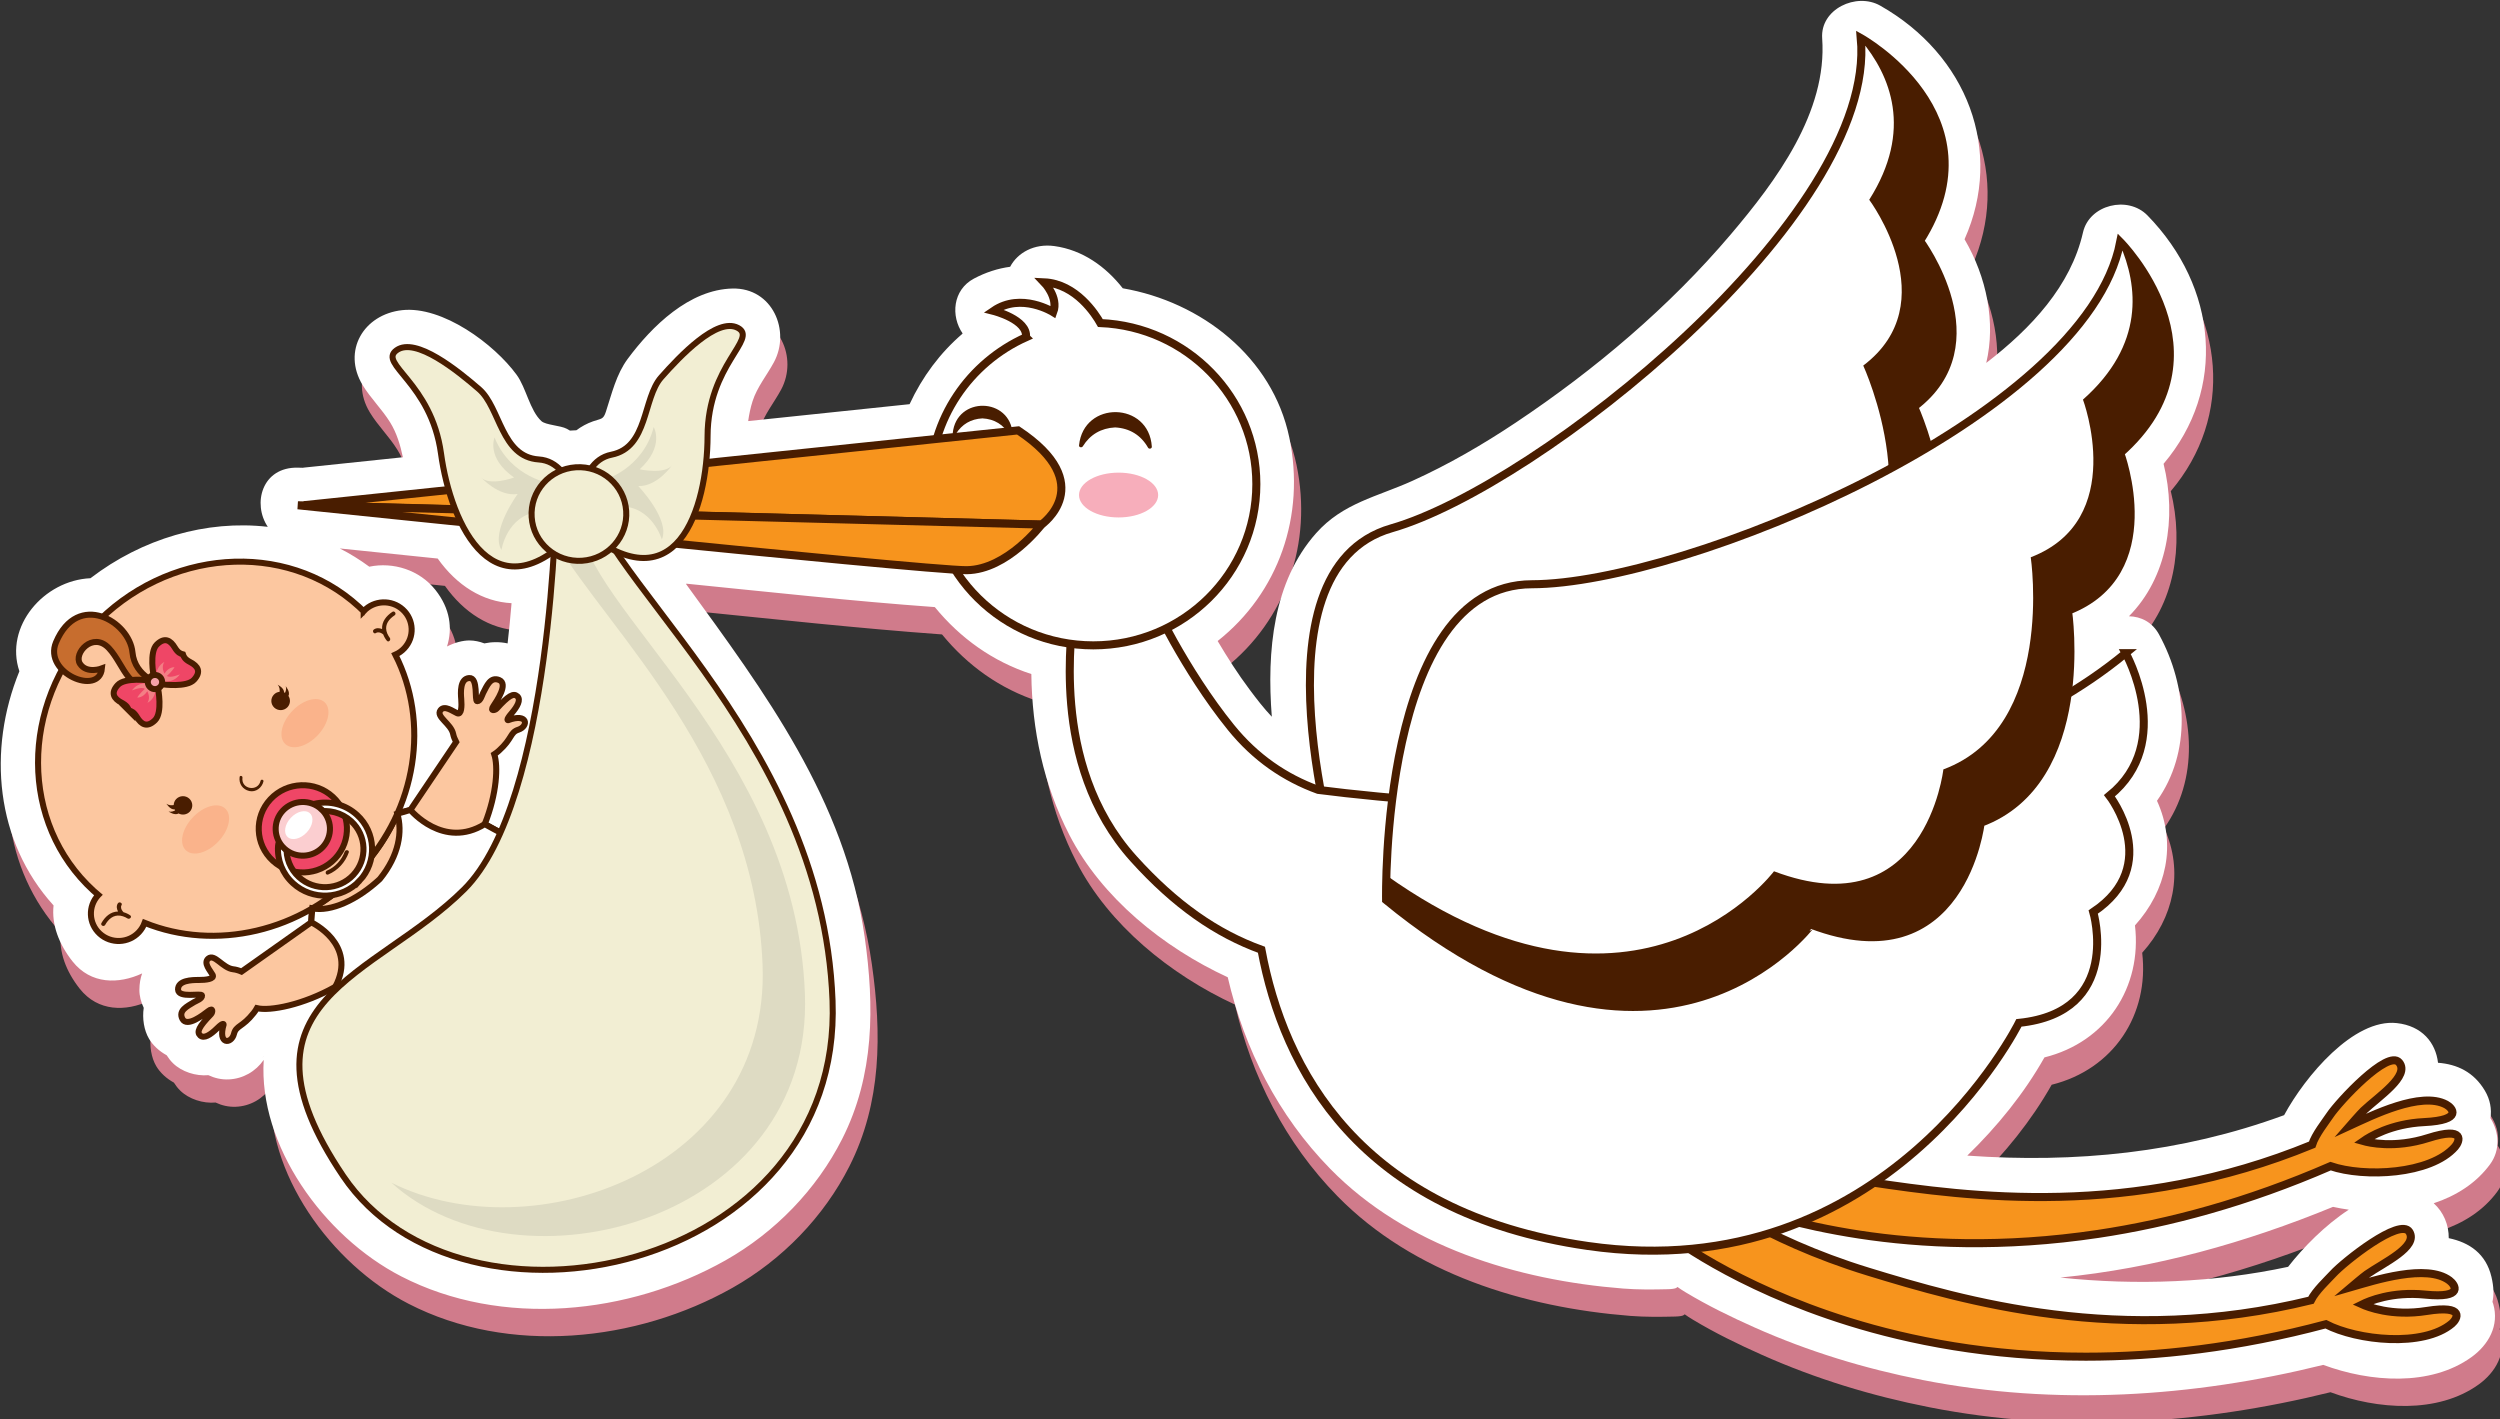 <?xml version="1.0" encoding="UTF-8" standalone="no"?>
<!-- Created with Inkscape (http://www.inkscape.org/) -->

<svg
   width="82.288mm"
   height="46.722mm"
   viewBox="0 0 82.288 46.722"
   version="1.1"
   id="svg1"
   inkscape:version="1.4 (86a8ad7, 2024-10-11)"
   sodipodi:docname="stork.svg"
   xmlns:inkscape="http://www.inkscape.org/namespaces/inkscape"
   xmlns:sodipodi="http://sodipodi.sourceforge.net/DTD/sodipodi-0.dtd"
   xmlns="http://www.w3.org/2000/svg"
   xmlns:svg="http://www.w3.org/2000/svg">
  <rect x="0" y="0" width="82.288" height="46.722" fill="#333333" stroke="none"/>
  <sodipodi:namedview
     id="namedview1"
     pagecolor="#ffffff"
     bordercolor="#000000"
     borderopacity="0.25"
     inkscape:showpageshadow="2"
     inkscape:pageopacity="0.0"
     inkscape:pagecheckerboard="0"
     inkscape:deskcolor="#d1d1d1"
     inkscape:document-units="mm"
     inkscape:zoom="0.72604517"
     inkscape:cx="-109.49732"
     inkscape:cy="76.441525"
     inkscape:window-width="1920"
     inkscape:window-height="1017"
     inkscape:window-x="-8"
     inkscape:window-y="-8"
     inkscape:window-maximized="1"
     inkscape:current-layer="layer1" />
  <defs
     id="defs1" />
  <g
     inkscape:label="Capa 1"
     inkscape:groupmode="layer"
     id="layer1"
     transform="translate(-134.144,-128.323)">
    <g
       id="g109"
       transform="matrix(0.265,0,0,0.265,117.815,109.138)">
	<path
   style="fill:#d07b8b"
   d="m 372.103,237.49 c 0.189,-0.831 0.172,-1.844 -0.125,-3.099 -0.681,-2.882 -2.735,-4.273 -5.304,-4.809 0.014,-1.641 -0.635,-3.225 -1.867,-4.335 2.783,-0.922 5.259,-2.479 6.985,-4.821 1.328,-1.804 1.137,-4.031 0.061,-5.748 0.164,-1.11 -0.025,-2.291 -0.691,-3.413 -1.376,-2.321 -3.465,-3.291 -5.823,-3.467 -0.29,-2.494 -1.973,-4.58 -5.116,-4.928 -5.364,-0.594 -11.395,6.618 -14,11.434 -12.842,4.716 -25.97,5.973 -39.352,5.025 3.743,-3.64 7.063,-7.728 9.583,-12.197 7.719,-1.923 12.142,-8.737 11.244,-16.395 3.918,-4.337 5.196,-10.106 2.734,-15.481 4.27,-6.007 3.836,-14.103 0.255,-20.66 -0.842,-1.54 -2.253,-2.222 -3.736,-2.26 4.753,-4.791 5.968,-12.201 4.298,-18.934 7.862,-9.281 6.704,-21.944 -2.003,-30.857 -2.435,-2.491 -7.219,-1.344 -8.006,2.122 -1.508,6.631 -6.426,11.901 -12.013,16.2 1.191,-5.042 0.066,-10.623 -2.696,-15.355 4.902,-10.989 0.347,-22.892 -10.485,-29.024 -2.944,-1.667 -7.46,0.422 -7.199,4.076 0.655,9.154 -5.718,17.7 -11.359,24.348 -7.634,8.999 -16.852,16.794 -26.679,23.356 -4.093,2.734 -8.375,5.219 -12.868,7.254 -4.356,1.973 -8.612,2.738 -11.952,6.498 -5.341,6.016 -6.137,14.615 -5.502,22.799 -1.01,-1.064 -1.915,-2.247 -2.755,-3.369 -1.443,-1.929 -2.743,-3.962 -3.973,-6.037 7.574,-5.987 10.925,-15.583 8.9,-25.275 -2.09,-10 -10.936,-16.851 -20.685,-18.537 -2.113,-2.695 -4.997,-4.763 -8.498,-5.244 -2.504,-0.343 -4.574,0.831 -5.492,2.574 -1.526,0.203 -3.038,0.693 -4.486,1.46 -2.664,1.411 -2.902,4.685 -1.408,6.83 -2.812,2.403 -5.018,5.38 -6.596,8.775 -6.682,0.7 -13.365,1.4 -20.047,2.1 0.117,-0.823 0.282,-1.646 0.545,-2.472 0.555,-1.741 1.791,-3.237 2.651,-4.834 2.108,-3.913 -0.18,-9.263 -5.134,-9.158 -5.375,0.113 -10.019,4.683 -13.023,8.734 -1.427,1.924 -1.977,4.321 -2.708,6.559 -0.328,1.002 -0.563,0.839 -1.595,1.2 -0.77,0.27 -1.453,0.649 -2.078,1.112 -0.265,0.005 -0.53,0.018 -0.795,0.042 -0.132,-0.076 -0.257,-0.155 -0.395,-0.228 -0.792,-0.417 -2.616,-0.46 -3.151,-0.952 -1.435,-1.321 -1.89,-4.124 -3.066,-5.739 -2.79,-3.834 -9.226,-8.594 -14.233,-8.042 -4.801,0.529 -7.465,5.078 -4.907,9.303 0.988,1.634 2.41,3.002 3.423,4.64 0.815,1.318 1.255,2.801 1.58,4.326 -4.086,0.428 -8.174,0.856 -12.262,1.284 -0.058,0.006 -0.112,0.018 -0.167,0.024 -0.194,-0.004 -0.39,-0.01 -0.585,-0.014 -4.524,-0.118 -5.694,4.5 -3.766,7.349 -7.632,-0.88 -15.606,1.462 -22.027,6.383 -5.806,0.262 -10.704,6.003 -8.829,11.554 -3.988,9.786 -2.973,21.132 4.246,29.088 -0.258,2.382 0.654,4.806 2.365,6.963 2.267,2.854 5.725,2.836 8.639,1.482 -0.209,0.571 -0.336,1.235 -0.343,2.037 -0.005,0.751 0.197,1.525 0.539,2.239 -0.195,1.328 0.03,2.782 0.66,3.848 0.493,0.83 1.286,1.55 2.191,2.042 0.223,0.359 0.483,0.695 0.788,0.993 1.086,1.06 2.831,1.621 4.393,1.481 0.768,0.367 1.62,0.562 2.501,0.527 1.804,-0.072 3.387,-0.999 4.371,-2.427 -0.665,10.582 7.388,21.898 17.081,26.89 12.478,6.426 28.317,4.76 40.269,-1.989 6.156,-3.477 11.317,-8.8 14.49,-15.064 4.018,-7.933 4.025,-16.503 2.801,-25.103 -2.42,-16.985 -12.405,-30.394 -22.194,-43.847 0.022,-0.012 0.043,-0.022 0.064,-0.035 10.268,1.03 20.547,2.161 30.842,2.906 3.178,3.881 7.224,6.769 11.99,8.316 0.085,6.939 1.491,13.703 4.723,19.979 4.008,7.786 11.642,13.974 19.674,17.684 2.069,8.918 6.243,17.17 12.732,23.796 9.429,9.625 23.189,13.826 36.369,14.868 1.85,0.146 3.707,0.127 5.561,0.081 2.138,-0.053 0.267,-0.786 2.215,0.387 2.743,1.65 5.627,3.056 8.552,4.36 6.681,2.982 13.678,5.116 20.858,6.526 16.506,3.245 33.533,2.152 49.785,-1.874 5.822,2.156 13.297,2.712 18.399,-0.955 2.138,-1.538 3.491,-3.943 2.713,-6.611 -0.027,-0.092 -0.064,-0.175 -0.096,-0.265 z m -25.382,-4.348 c -9.175,1.96 -18.786,2.335 -28.29,1.335 11.725,-1.152 23.012,-4.328 33.868,-8.782 0.639,0.142 1.294,0.257 1.959,0.35 -2.948,1.92 -5.681,4.71 -7.537,7.097 z M 116.884,145.167 c 2.373,3.351 5.587,5.358 9.174,5.545 -0.138,1.66 -0.302,3.329 -0.491,4.996 -0.96,-0.212 -1.986,-0.195 -2.888,-0.002 -0.586,-0.225 -1.21,-0.361 -1.843,-0.365 -0.829,-0.005 -1.871,0.27 -2.793,0.749 0.709,-2.25 0.385,-4.718 -1.439,-7.021 -1.97,-2.488 -5.243,-3.507 -8.214,-2.889 -1.178,-0.87 -2.403,-1.625 -3.664,-2.267 4.051,0.42 8.105,0.838 12.158,1.254 z m -21.823,62.005 c 0.083,-0.061 0.16,-0.132 0.243,-0.195 0,0.004 0,0.007 -0.002,0.012 -0.079,0.061 -0.161,0.122 -0.241,0.183 z"
   id="path61" />

	<path
   style="fill:#ffffff"
   d="m 371.204,234.096 c 0.188,-0.831 0.172,-1.844 -0.125,-3.1 -0.682,-2.882 -2.734,-4.273 -5.305,-4.81 0.016,-1.641 -0.635,-3.225 -1.866,-4.335 2.783,-0.922 5.26,-2.479 6.986,-4.821 1.328,-1.804 1.136,-4.031 0.06,-5.748 0.165,-1.111 -0.024,-2.291 -0.691,-3.413 -1.375,-2.321 -3.465,-3.29 -5.822,-3.467 -0.29,-2.494 -1.973,-4.58 -5.116,-4.928 -5.364,-0.594 -11.395,6.618 -13.999,11.434 -12.842,4.716 -25.97,5.974 -39.353,5.025 3.742,-3.64 7.064,-7.728 9.583,-12.197 7.719,-1.923 12.142,-8.737 11.244,-16.394 3.918,-4.337 5.196,-10.107 2.734,-15.482 4.269,-6.007 3.836,-14.102 0.255,-20.66 -0.841,-1.541 -2.253,-2.222 -3.736,-2.26 4.753,-4.791 5.967,-12.201 4.298,-18.934 7.862,-9.28 6.704,-21.943 -2.003,-30.856 -2.435,-2.492 -7.219,-1.345 -8.006,2.122 -1.508,6.631 -6.426,11.901 -12.013,16.2 1.191,-5.043 0.067,-10.624 -2.697,-15.356 4.903,-10.989 0.347,-22.892 -10.484,-29.024 -2.945,-1.667 -7.461,0.423 -7.199,4.076 0.655,9.154 -5.718,17.7 -11.358,24.348 -7.634,8.999 -16.853,16.794 -26.68,23.356 -4.092,2.733 -8.375,5.219 -12.868,7.253 -4.357,1.974 -8.613,2.739 -11.952,6.498 -5.341,6.015 -6.138,14.614 -5.502,22.799 -1.011,-1.064 -1.915,-2.247 -2.754,-3.369 -1.444,-1.929 -2.744,-3.962 -3.973,-6.037 7.573,-5.987 10.925,-15.583 8.9,-25.275 -2.09,-9.999 -10.937,-16.851 -20.686,-18.537 -2.113,-2.696 -4.996,-4.763 -8.497,-5.244 -2.505,-0.344 -4.575,0.832 -5.493,2.574 -1.526,0.203 -3.037,0.693 -4.485,1.46 -2.665,1.411 -2.903,4.685 -1.408,6.83 -2.812,2.404 -5.018,5.38 -6.596,8.775 -6.683,0.7 -13.365,1.4 -20.047,2.1 0.116,-0.823 0.281,-1.646 0.545,-2.472 0.555,-1.741 1.791,-3.237 2.65,-4.834 2.108,-3.913 -0.179,-9.263 -5.134,-9.159 -5.374,0.113 -10.018,4.684 -13.023,8.734 -1.426,1.924 -1.976,4.321 -2.709,6.559 -0.328,1.002 -0.563,0.84 -1.595,1.201 -0.769,0.269 -1.453,0.649 -2.078,1.112 -0.265,0.005 -0.53,0.017 -0.795,0.041 -0.131,-0.076 -0.256,-0.155 -0.395,-0.227 -0.791,-0.418 -2.616,-0.46 -3.151,-0.952 -1.435,-1.321 -1.89,-4.124 -3.066,-5.739 -2.79,-3.834 -9.226,-8.594 -14.233,-8.042 -4.801,0.529 -7.465,5.078 -4.908,9.303 0.989,1.634 2.41,3.002 3.423,4.64 0.815,1.318 1.255,2.801 1.58,4.327 -4.086,0.427 -8.174,0.855 -12.261,1.283 -0.058,0.006 -0.112,0.018 -0.166,0.025 -0.195,-0.005 -0.39,-0.01 -0.585,-0.015 -4.524,-0.117 -5.694,4.502 -3.767,7.349 -7.631,-0.881 -15.605,1.462 -22.026,6.383 -5.806,0.262 -10.703,6.003 -8.829,11.555 -3.988,9.786 -2.973,21.132 4.246,29.088 -0.258,2.381 0.653,4.805 2.365,6.962 2.266,2.854 5.724,2.836 8.639,1.482 -0.21,0.571 -0.336,1.235 -0.343,2.038 -0.005,0.751 0.197,1.525 0.538,2.238 -0.194,1.328 0.03,2.782 0.661,3.848 0.493,0.83 1.286,1.55 2.191,2.042 0.224,0.359 0.483,0.695 0.789,0.993 1.086,1.06 2.831,1.621 4.392,1.481 0.768,0.366 1.62,0.562 2.501,0.527 1.805,-0.072 3.386,-0.999 4.371,-2.427 -0.664,10.582 7.387,21.898 17.082,26.89 12.478,6.426 28.316,4.76 40.269,-1.989 6.156,-3.477 11.316,-8.799 14.489,-15.064 4.018,-7.933 4.026,-16.504 2.802,-25.102 -2.42,-16.986 -12.405,-30.395 -22.193,-43.847 0.021,-0.012 0.043,-0.023 0.063,-0.035 10.268,1.03 20.547,2.161 30.842,2.906 3.178,3.881 7.224,6.769 11.99,8.316 0.085,6.939 1.492,13.703 4.722,19.98 4.008,7.786 11.642,13.973 19.674,17.683 2.068,8.919 6.243,17.17 12.733,23.796 9.429,9.625 23.189,13.826 36.368,14.868 1.85,0.147 3.708,0.128 5.56,0.082 2.139,-0.054 0.267,-0.786 2.215,0.386 2.743,1.65 5.628,3.056 8.552,4.36 6.681,2.981 13.678,5.115 20.859,6.527 16.506,3.245 33.533,2.152 49.784,-1.874 5.822,2.156 13.298,2.712 18.398,-0.956 2.139,-1.537 3.492,-3.943 2.713,-6.611 -0.027,-0.091 -0.064,-0.174 -0.095,-0.263 z m -25.383,-4.349 c -9.175,1.961 -18.785,2.336 -28.289,1.334 11.725,-1.152 23.012,-4.328 33.868,-8.782 0.639,0.142 1.293,0.257 1.958,0.351 -2.947,1.92 -5.681,4.711 -7.537,7.097 z M 115.985,141.771 c 2.373,3.351 5.585,5.359 9.173,5.546 -0.138,1.66 -0.302,3.329 -0.491,4.996 -0.961,-0.212 -1.987,-0.195 -2.888,-0.002 -0.586,-0.225 -1.21,-0.362 -1.843,-0.366 -0.83,-0.005 -1.872,0.27 -2.793,0.749 0.708,-2.25 0.385,-4.717 -1.44,-7.021 -1.97,-2.488 -5.243,-3.507 -8.214,-2.889 -1.178,-0.869 -2.403,-1.624 -3.664,-2.267 4.052,0.422 8.107,0.84 12.16,1.254 z m -21.823,62.007 c 0.083,-0.062 0.16,-0.132 0.243,-0.194 0,0.003 0,0.007 -0.002,0.011 -0.08,0.061 -0.161,0.121 -0.241,0.183 z"
   id="path62" />

	<g
   id="g108">
		<g
   id="g89">
			<path
   style="fill:#fcc7a0;stroke:#491d00;stroke-width:0.75;stroke-miterlimit:10"
   d="m 145.072,185.564 c -3.901,-1.525 -7.74,-2.066 -12.751,0.545 -7.063,3.68 -5.213,14.976 10.412,10.97 2.673,-0.685 9.843,-2.857 9.12,-6.172 -0.702,-3.181 -4.836,-4.582 -6.781,-5.343 z"
   id="path63" />

			<path
   style="fill:#fcc7a0;stroke:#491d00;stroke-width:0.75;stroke-miterlimit:10"
   d="m 117.429,215.134 c -1.846,-3.728 -2.691,-7.467 -0.453,-12.61 3.158,-7.255 14.691,-6.313 11.878,9.398 -0.482,2.691 -2.106,9.931 -5.507,9.476 -3.263,-0.442 -4.998,-4.404 -5.918,-6.264 z"
   id="path64" />

			<path
   style="fill:#fcc7a0;stroke:#491d00;stroke-width:0.75;stroke-miterlimit:10"
   d="m 123.31,160.415 c -0.182,0.204 -0.873,0.385 -0.425,-0.292 0.449,-0.675 1.898,-2.79 0.735,-3.264 -1.083,-0.438 -1.517,0.699 -1.99,1.602 -0.129,0.252 -0.328,1.041 -0.745,1.034 -0.359,-0.008 0.172,-2.96 -0.985,-2.88 -1.155,0.076 -1.066,1.786 -0.992,2.627 0.073,0.856 0.04,1.979 -0.499,1.748 -0.542,-0.231 -1.57,-1.058 -2.08,-0.379 -0.611,0.816 1.328,1.673 1.578,2.964 0.057,0.284 0.184,0.632 0.368,0.986 l -5.681,8.434 c -0.547,0.116 -1.085,0.27 -1.621,0.475 -1.117,2.515 -2.684,4.913 -4.696,7.067 -1.768,1.889 -3.752,3.453 -5.864,4.685 -0.092,0.393 -0.092,1.341 -0.137,1.732 l -8.658,6.124 c -0.372,-0.159 -0.73,-0.257 -1.027,-0.287 -1.317,-0.144 -2.333,-1.989 -3.107,-1.325 -0.642,0.554 0.27,1.505 0.547,2.02 0.273,0.516 -0.857,0.637 -1.727,0.632 -0.852,-0.006 -2.583,0.039 -2.57,1.182 0.014,1.145 2.948,0.39 2.981,0.745 0.042,0.407 -0.738,0.668 -0.982,0.816 -0.875,0.538 -1.985,1.051 -1.46,2.087 0.567,1.109 2.588,-0.485 3.232,-0.981 0.645,-0.497 0.519,0.202 0.33,0.397 -1.52,1.566 -1.813,2.22 -1.348,2.649 0.464,0.428 1.266,-0.071 2.096,-0.892 0.831,-0.82 0.812,-0.468 0.812,-0.468 -0.746,2.524 0.966,2.449 1.284,1.165 0.262,-1.069 1.032,-0.793 2.452,-2.603 0.161,-0.201 0.293,-0.403 0.4,-0.596 1.62,0.387 5.726,-0.391 9.734,-2.652 1.893,2.861 4.366,6.935 6.959,9.32 2.461,2.26 24.476,-20.097 21.563,-22.773 -2.711,-2.497 -6.767,-5.091 -9.957,-6.756 1.515,-3.834 1.665,-7.201 1.18,-8.672 0.184,-0.119 0.375,-0.266 0.566,-0.439 1.714,-1.539 1.375,-2.28 2.433,-2.618 1.267,-0.417 1.212,-2.11 -1.278,-1.178 0,0 -0.351,0.048 0.411,-0.836 0.762,-0.881 1.2,-1.712 0.732,-2.136 -0.469,-0.423 -1.102,-0.085 -2.564,1.536 z"
   id="path65" />

			<path
   style="fill:#fcc7a0;stroke:#491d00;stroke-width:0.75;stroke-miterlimit:10"
   d="m 106.792,148.304 c -0.007,0.006 -0.012,0.013 -0.012,0.013 -0.193,-0.185 -0.38,-0.373 -0.581,-0.556 -9.147,-8.361 -23.942,-7.243 -33.049,2.495 -9.104,9.738 -9.068,24.411 0.078,32.773 0.198,0.181 0.405,0.354 0.608,0.528 -0.005,0.005 -0.009,0.01 -0.014,0.015 -1.288,1.376 -1.203,3.53 0.19,4.8 1.395,1.276 3.571,1.191 4.856,-0.188 0.323,-0.347 0.561,-0.742 0.715,-1.163 8.712,3.524 19.487,1.221 26.693,-6.484 7.206,-7.711 8.68,-18.511 4.446,-26.825 0.409,-0.181 0.793,-0.445 1.115,-0.793 1.29,-1.379 1.205,-3.528 -0.189,-4.804 -1.394,-1.272 -3.568,-1.187 -4.856,0.189 z"
   id="path66" />

			<g
   id="g67">
				<path
   style="fill:#491d00"
   d="m 93.986,169.377 c -0.327,1.418 -2.451,1.057 -2.251,-0.39 0.032,-0.231 -0.327,-0.311 -0.354,-0.079 -0.117,0.83 0.374,1.551 1.206,1.742 0.82,0.185 1.58,-0.425 1.756,-1.191 0.053,-0.231 -0.304,-0.307 -0.357,-0.082 z"
   id="path67" />

			</g>

			<path
   style="fill:#491d00"
   d="m 76.252,184.607 c -0.202,0.32 -0.138,0.687 0.027,1.006 -0.93,0.02 -1.611,0.643 -2.059,1.432 -0.161,0.287 0.297,0.52 0.461,0.234 0.401,-0.711 1.008,-1.267 1.878,-1.148 0.232,0.033 0.448,0.11 0.657,0.209 0.052,0.026 0.328,0.195 0.228,0.124 0.267,0.188 0.622,-0.184 0.35,-0.373 -0.248,-0.175 -0.533,-0.305 -0.83,-0.388 -0.178,-0.183 -0.318,-0.393 -0.313,-0.658 0.002,-0.104 0.022,-0.138 0.061,-0.205 0.175,-0.279 -0.283,-0.511 -0.46,-0.233 z"
   id="path68" />

			<path
   style="fill:#491d00"
   d="m 108.059,150.585 c 0.305,-0.22 0.682,-0.191 1.017,-0.056 -0.053,-0.916 0.52,-1.636 1.28,-2.136 0.28,-0.184 0.548,0.25 0.273,0.433 -0.685,0.454 -1.197,1.094 -1.01,1.943 0.051,0.223 0.146,0.434 0.263,0.628 0.03,0.052 0.222,0.311 0.144,0.214 0.208,0.249 -0.136,0.626 -0.351,0.377 -0.193,-0.229 -0.348,-0.501 -0.455,-0.789 -0.198,-0.161 -0.423,-0.283 -0.688,-0.254 -0.103,0.011 -0.138,0.028 -0.204,0.073 -0.265,0.195 -0.536,-0.238 -0.269,-0.433 z"
   id="path69" />

			<g
   id="g70">
				<path
   style="fill:#fab38b"
   d="m 101.931,159.613 c 0.894,0.817 0.523,2.643 -0.821,4.082 -1.343,1.434 -3.154,1.941 -4.046,1.126 -0.892,-0.814 -0.522,-2.639 0.821,-4.076 1.345,-1.437 3.157,-1.942 4.046,-1.132 z"
   id="path70" />

			</g>

			<g
   id="g71">
				<path
   style="fill:#fab38b"
   d="m 89.588,172.817 c 0.892,0.815 0.525,2.64 -0.823,4.078 -1.345,1.439 -3.154,1.944 -4.046,1.13 -0.889,-0.812 -0.521,-2.639 0.825,-4.075 1.343,-1.441 3.155,-1.946 4.044,-1.133 z"
   id="path71" />

			</g>

			<g
   id="g72">
				<path
   style="fill:#491d00"
   d="m 102.387,181.017 c 1.206,-0.502 2.118,-1.521 2.55,-2.728 0.11,-0.307 -0.392,-0.416 -0.504,-0.11 -0.365,1.018 -1.176,1.928 -2.193,2.348 -0.309,0.129 -0.16,0.616 0.147,0.49 z"
   id="path72" />

			</g>

			<path
   style="fill:#c76d2e;stroke:#491d00;stroke-width:0.75;stroke-miterlimit:10"
   d="m 81.613,157.403 c 0,0 -3.251,-0.872 -3.543,-3.98 -0.354,-3.818 -6.773,-7.661 -9.493,-1.242 -1.609,3.801 5.367,6.733 5.703,3.238 0,0 -1.88,0.722 -2.725,-0.573 -0.843,-1.292 1.597,-4.054 3.581,-1.949 1.985,2.102 2.454,6.048 6.477,4.506 z"
   id="path73" />

			<g
   id="g78">
				<g
   id="g75">
					<path
   style="fill:#ef4666;stroke:#491d00;stroke-width:0.75;stroke-miterlimit:10"
   d="m 77.621,160.636 c -0.092,-0.285 -0.233,-0.611 -0.898,-0.959 -0.956,-0.5 -1.395,-1.196 -0.481,-2.192 0.913,-1.001 3.931,-0.566 3.931,-0.566 l 0.542,0.516 0.544,0.51 c 0,0 0.575,2.963 -0.388,3.912 -0.968,0.949 -1.689,0.545 -2.236,-0.375 -0.387,-0.647 -0.718,-0.769 -1.014,-0.846 z"
   id="path74" />

					<path
   style="fill:#f37f85"
   d="m 80.162,157.298 c 0,0 -1.32,-0.316 -2.155,0.855 0,0 1.202,-0.521 1.603,-0.193 0,0 -0.658,0.577 -0.938,1.078 0,0 0.695,0.077 1.243,-0.79 0,0 0.465,0.809 0.009,1.444 0,0 0.978,-0.411 1.021,-1.734 z"
   id="path75" />

				</g>

				<g
   id="g77">
					<path
   style="fill:#ef4666;stroke:#491d00;stroke-width:0.75;stroke-miterlimit:10"
   d="m 84.341,153.673 c 0.096,0.289 0.231,0.612 0.901,0.96 0.955,0.501 1.395,1.192 0.479,2.195 -0.908,0.995 -3.929,0.563 -3.929,0.563 l -0.546,-0.514 -0.54,-0.513 c 0,0 -0.578,-2.961 0.39,-3.909 0.963,-0.949 1.687,-0.543 2.234,0.376 0.388,0.643 0.716,0.766 1.011,0.842 z"
   id="path76" />

					<path
   style="fill:#f37f85"
   d="m 81.801,157.012 c 0,0 1.318,0.314 2.155,-0.855 0,0 -1.2,0.521 -1.603,0.194 0,0 0.661,-0.577 0.939,-1.079 0,0 -0.695,-0.08 -1.244,0.791 0,0 -0.466,-0.813 -0.006,-1.446 0,0 -0.977,0.413 -1.022,1.734 z"
   id="path77" />

				</g>

				<path
   style="fill:#f6a2a8;stroke:#491d00;stroke-width:0.75;stroke-miterlimit:10"
   d="m 80.253,157.749 c 0.355,0.336 0.918,0.323 1.262,-0.03 0.339,-0.349 0.323,-0.909 -0.03,-1.245 -0.358,-0.334 -0.925,-0.322 -1.26,0.03 -0.344,0.351 -0.329,0.913 0.028,1.245 z"
   id="path78" />

			</g>

			<path
   style="fill:#f6a2a8;stroke:#491d00;stroke-width:0.75;stroke-miterlimit:10"
   d="m 109.361,203.735 c 0,0 14.797,-6.414 21.706,-23.22 0,0 2.19,0.211 6.601,3.672 0,0 -6.474,9.185 -1.172,14.029 0,0 -3.161,6.005 -7.585,8.163 0,0 -7.275,-3.649 -14.526,4.109 0,0 -2.651,-1.846 -5.024,-6.753 z"
   id="path79" />

			<path
   style="fill:#ffffff;stroke:#491d00;stroke-width:0.75;stroke-miterlimit:10"
   d="m 131.915,178.931 c -2.8,-0.012 -10.085,-4.171 -10.085,-4.171 -5.129,3.184 -9.235,-1.765 -9.235,-1.765 l -1.621,0.475 c 0.643,2.215 0.229,5.144 -2.18,8.114 -2.805,2.607 -6.1,4.099 -8.381,3.637 l -0.137,1.732 c 0,0 5.796,2.706 2.988,8.016 0,0 4.616,6.44 4.669,9.615 0.017,1.115 8.844,-4.55 14.426,-10.575 v 0 c 0.004,-0.004 0.01,-0.007 0.017,-0.013 0.003,-0.002 0.005,-0.007 0.007,-0.011 v 0 c 5.637,-5.98 10.661,-15.049 9.532,-15.054 z"
   id="path80" />

			<path
   style="fill:#fcc7a0;stroke:#491d00;stroke-width:0.75;stroke-miterlimit:10"
   d="m 107.709,215.049 c -0.102,-0.744 0.543,-1.442 1.443,-1.564 0.656,-0.089 1.263,0.157 1.583,0.59 -0.091,-0.444 -0.11,-0.918 -0.072,-1.416 -0.445,0.493 -1.238,0.694 -2.023,0.455 -1.018,-0.312 -1.629,-1.245 -1.365,-2.087 0.263,-0.84 1.298,-1.27 2.316,-0.959 0.648,0.199 1.13,0.652 1.328,1.17 0.108,-0.381 0.255,-0.739 0.427,-1.08 -0.59,0.178 -1.321,0.006 -1.881,-0.504 -0.784,-0.713 -0.927,-1.816 -0.324,-2.462 0.602,-0.648 1.729,-0.59 2.508,0.119 0.442,0.403 0.678,0.926 0.695,1.422 0.275,-0.296 0.57,-0.561 0.881,-0.798 -0.572,-0.114 -1.117,-0.546 -1.403,-1.193 -0.424,-0.968 -0.105,-2.034 0.71,-2.383 0.814,-0.353 1.821,0.145 2.246,1.111 0.235,0.536 0.242,1.106 0.062,1.563 0.315,-0.122 0.639,-0.211 0.957,-0.272 -0.521,-0.394 -0.89,-1.059 -0.95,-1.835 -0.102,-1.308 0.713,-2.437 1.819,-2.521 1.11,-0.081 2.087,0.912 2.187,2.22 0.075,0.955 -0.342,1.81 -1.001,2.238 0.931,0.316 1.671,1.046 1.981,2.271 0.369,1.455 -0.004,2.285 2.096,4.124 0,0 4.113,2.148 5.208,3.209 1.376,1.33 -0.642,8.852 -7.653,5.037 -4.912,-2.67 -7.637,-4.426 -8.516,-6.653 -0.052,0.647 -0.648,1.215 -1.447,1.322 -0.9,0.121 -1.709,-0.381 -1.812,-1.124 z"
   id="path81" />

			<path
   style="fill:#fcc7a0;stroke:#491d00;stroke-width:0.75;stroke-miterlimit:10"
   d="m 144.226,175.992 c -0.758,-0.042 -1.413,0.648 -1.465,1.542 -0.036,0.65 0.257,1.234 0.717,1.516 -0.456,-0.053 -0.931,-0.038 -1.43,0.042 0.462,-0.479 0.604,-1.28 0.299,-2.032 -0.394,-0.98 -1.385,-1.51 -2.211,-1.183 -0.826,0.325 -1.179,1.383 -0.785,2.361 0.254,0.621 0.748,1.063 1.285,1.217 -0.377,0.135 -0.73,0.309 -1.057,0.504 0.135,-0.598 -0.098,-1.307 -0.656,-1.814 -0.78,-0.715 -1.905,-0.773 -2.508,-0.128 -0.605,0.646 -0.46,1.751 0.318,2.465 0.438,0.399 0.986,0.592 1.488,0.573 -0.278,0.294 -0.524,0.604 -0.734,0.93 -0.162,-0.554 -0.644,-1.059 -1.317,-1.288 -1.007,-0.341 -2.054,0.056 -2.348,0.886 -0.288,0.834 0.294,1.786 1.3,2.128 0.558,0.191 1.134,0.152 1.581,-0.061 -0.097,0.321 -0.165,0.646 -0.201,0.963 -0.439,-0.481 -1.137,-0.794 -1.923,-0.792 -1.328,0.003 -2.399,0.897 -2.396,1.993 0.003,1.098 1.083,1.984 2.408,1.983 0.968,-0.004 1.798,-0.48 2.18,-1.166 0.39,0.896 1.183,1.565 2.439,1.775 1.5,0.247 2.307,-0.183 4.326,1.744 0,0 2.484,3.885 3.641,4.881 1.452,1.254 8.876,-1.325 4.482,-7.941 -3.079,-4.632 -5.064,-7.178 -7.379,-7.873 0.65,-0.096 1.177,-0.732 1.22,-1.527 0.054,-0.896 -0.52,-1.656 -1.274,-1.698 z"
   id="path82" />

			<g
   id="g84">
				<path
   style="fill:#491d00"
   d="m 97.106,157.631 c 0.11,0.32 0.013,0.622 -0.088,0.82 -0.042,-0.023 -0.083,-0.045 -0.125,-0.06 0.032,-0.545 -0.791,-0.95 -0.791,-0.95 0.266,0.291 0.271,0.668 0.247,0.884 -0.269,0.027 -0.525,0.143 -0.718,0.355 -0.437,0.463 -0.408,1.186 0.06,1.615 0.47,0.43 1.2,0.401 1.639,-0.061 0.365,-0.395 0.398,-0.973 0.113,-1.404 0.271,-0.488 -0.337,-1.199 -0.337,-1.199 z"
   id="path83" />

				<path
   style="fill:#491d00"
   d="m 82.556,173.193 c 0.328,0.086 0.628,-0.036 0.819,-0.146 -0.024,-0.04 -0.051,-0.082 -0.071,-0.122 -0.545,0.072 -1.018,-0.705 -1.018,-0.705 0.314,0.24 0.694,0.212 0.908,0.17 0.008,-0.262 0.105,-0.525 0.3,-0.735 0.438,-0.465 1.168,-0.492 1.635,-0.064 0.471,0.43 0.501,1.152 0.068,1.617 -0.371,0.395 -0.953,0.47 -1.408,0.224 -0.466,0.305 -1.233,-0.239 -1.233,-0.239 z"
   id="path84" />

			</g>

			<g
   id="g88">
				<path
   style="fill:#ef4666;stroke:#491d00;stroke-width:0.75;stroke-miterlimit:10"
   d="m 102.952,171.366 c 2.223,2.031 2.359,5.458 0.305,7.656 -2.056,2.197 -5.522,2.331 -7.743,0.3 -2.221,-2.032 -2.358,-5.46 -0.306,-7.655 2.055,-2.198 5.521,-2.334 7.744,-0.301 z"
   id="path85" />

				<g
   id="g86">
					<path
   style="fill:#ffffff;stroke:#491d00;stroke-width:0.75;stroke-miterlimit:10"
   d="m 106.285,181.79 c -2.188,2.342 -5.896,2.486 -8.263,0.32 -1.316,-1.198 -1.997,-2.903 -1.864,-4.67 0.081,-1.109 1.843,-3.046 2.199,-3.425 0.553,-0.593 1.592,-1.619 2.295,-1.777 1.895,-0.441 3.881,0.075 5.31,1.383 2.367,2.162 2.514,5.828 0.323,8.169 z m -7.145,-7.059 c -1.149,1.229 -1.889,2.403 -1.921,2.783 -0.104,1.445 0.45,2.841 1.523,3.824 1.938,1.769 4.969,1.653 6.757,-0.263 1.79,-1.912 1.671,-4.913 -0.262,-6.681 -1.173,-1.069 -2.793,-1.491 -4.346,-1.133 -0.186,0.045 -0.828,0.483 -1.751,1.47 z"
   id="path86" />

				</g>

				<path
   style="fill:#fbced0;stroke:#491d00;stroke-width:0.75;stroke-miterlimit:10"
   d="m 101.52,172.895 c 1.371,1.251 1.451,3.359 0.189,4.711 -1.265,1.351 -3.4,1.439 -4.768,0.187 -1.368,-1.25 -1.45,-3.361 -0.185,-4.713 1.263,-1.351 3.396,-1.435 4.764,-0.185 z"
   id="path87" />

				<path
   style="fill:#ffffff"
   d="m 100.11,173.409 c 0.545,0.498 0.372,1.565 -0.391,2.379 -0.762,0.815 -1.82,1.072 -2.37,0.574 -0.545,-0.502 -0.372,-1.567 0.39,-2.383 0.76,-0.815 1.823,-1.072 2.371,-0.57 z"
   id="path88" />

			</g>

		</g>

		<g
   id="g96">
			<path
   style="fill:#f7941d;stroke:#491d00;stroke-miterlimit:10"
   d="m 363.03,235.229 c -4.355,0.697 -7.414,-0.552 -8,-0.816 0.805,-0.4 3.685,-1.633 7.807,-1.216 4.895,0.493 3.727,-1.228 3.024,-1.753 -2.831,-2.121 -9.3,-0.022 -12.196,0.815 0,0 1.547,-1.309 1.943,-1.583 2.058,-1.434 6.404,-3.415 5.275,-5.264 -1.126,-1.848 -8.122,3.711 -9.483,5.204 -0.662,0.721 -2.173,2.119 -2.748,3.285 -23.641,5.803 -43.222,0.044 -54.974,-3.552 -13.375,-4.095 -20.903,-9.997 -20.977,-10.055 l -2.108,2.583 -2.112,2.578 c 0.334,0.27 8.384,6.634 22.871,11.129 7.391,2.294 17.329,4.324 29.349,4.324 8.867,0 18.869,-1.107 29.809,-4.03 3.892,2.023 12.111,2.905 15.647,-0.078 0.666,-0.562 1.729,-2.348 -3.127,-1.571 z"
   id="path89" />

			<path
   style="fill:#f7941d;stroke:#491d00;stroke-miterlimit:10"
   d="m 363.217,213.75 c -4.2,1.336 -7.413,0.555 -8.032,0.381 0.736,-0.515 3.394,-2.161 7.534,-2.361 4.911,-0.24 3.496,-1.769 2.725,-2.184 -3.123,-1.675 -9.199,1.36 -11.937,2.619 0,0 1.332,-1.524 1.68,-1.855 1.818,-1.721 5.815,-4.327 4.418,-5.988 -1.396,-1.659 -7.464,4.876 -8.587,6.554 -0.543,0.811 -1.825,2.419 -2.215,3.657 -22.492,9.251 -42.725,6.468 -54.888,4.659 -13.847,-2.061 -22.187,-6.776 -22.271,-6.825 l -1.691,2.869 -1.695,2.863 c 0.371,0.216 9.297,5.312 24.302,7.603 7.657,1.17 17.79,1.701 29.674,-0.086 8.765,-1.317 18.484,-3.899 28.858,-8.415 4.155,1.422 12.415,1.072 15.456,-2.402 0.572,-0.654 1.35,-2.579 -3.331,-1.089 z"
   id="path90" />

			<g
   id="g92">
				<path
   style="fill:#ffffff;stroke:#491d00;stroke-miterlimit:10"
   d="m 228.066,180.667 c 0,0 -11.763,-37.439 6.404,-42.655 18.164,-5.216 60.335,-38.672 58.276,-60.887 0,0 17.241,9.589 7.357,25.193 0,0 9.569,12.816 -0.739,20.594 0,0 8.952,19.471 -3.037,28.29 0,0 3.398,19.631 -16.665,17.928 0.001,0 -10.96,29.052 -51.596,11.537 z"
   id="path91" />

				<path
   style="fill:#491d00"
   d="m 292.747,77.124 c 0.012,0.089 0.014,0.181 0.018,0.272 3.641,4.343 6.514,11.151 1.027,19.813 0,0 9.567,12.817 -0.742,20.595 0,0 8.955,19.471 -3.033,28.29 0,0 3.398,19.629 -16.667,17.928 0,0 -9.961,26.411 -46.115,13.686 0.483,1.855 0.831,2.959 0.831,2.959 40.636,17.515 51.597,-11.537 51.597,-11.537 20.063,1.703 16.665,-17.928 16.665,-17.928 11.989,-8.819 3.037,-28.29 3.037,-28.29 10.308,-7.778 0.739,-20.594 0.739,-20.594 9.884,-15.604 -7.357,-25.194 -7.357,-25.194 z"
   id="path92" />

			</g>

			<path
   style="fill:#ffffff;stroke:#491d00;stroke-miterlimit:10"
   d="m 325.649,153.527 c -21.934,18.08 -58.078,19.843 -82.369,18.576 l -0.027,-0.186 c -0.363,0.044 -0.725,0.086 -1.085,0.124 -6.801,-0.385 -12.603,-0.997 -16.824,-1.536 -4.105,-1.494 -7.774,-3.982 -10.827,-7.752 -5.814,-7.181 -9.847,-15.908 -9.867,-15.988 l -1.631,0.385 -8.234,1.708 c 0.307,1.178 -3.158,18.239 7.639,30.204 5.18,5.74 10.309,9.283 15.876,11.302 2.748,14.8 12.095,32.702 40.544,36.793 37.205,5.349 53.541,-27.71 53.541,-27.71 12.925,-1.328 9.234,-13.774 9.234,-13.774 8.727,-5.808 2.015,-14.44 2.015,-14.44 8.22,-6.635 2.015,-17.706 2.015,-17.706 z"
   id="path93" />

			<g
   id="g95">
				<path
   style="fill:#ffffff;stroke:#491d00;stroke-miterlimit:10"
   d="m 233.784,184.191 c 0,0 -0.798,-39.195 18.118,-39.226 18.916,-0.032 68.815,-20.611 73.069,-42.517 0,0 13.87,13.94 0,26.221 0,0 5.597,14.936 -6.489,19.584 0,0 3.144,21.163 -10.846,26.347 0,0 -2.244,19.792 -21.042,12.654 -10e-4,0 -18.68,24.908 -52.81,-3.063 z"
   id="path94" />

				<path
   style="fill:#491d00"
   d="m 324.971,102.448 c -0.017,0.087 -0.04,0.176 -0.06,0.263 2.279,5.173 3.131,12.501 -4.571,19.319 0,0 5.598,14.937 -6.486,19.584 0,0 3.141,21.163 -10.852,26.348 0,0 -2.24,19.791 -21.038,12.654 0,0 -16.982,22.642 -48.145,0.504 -0.056,1.915 -0.034,3.07 -0.034,3.07 34.13,27.971 52.809,3.063 52.809,3.063 18.799,7.138 21.042,-12.654 21.042,-12.654 13.99,-5.185 10.846,-26.347 10.846,-26.347 12.086,-4.648 6.489,-19.584 6.489,-19.584 13.869,-12.28 0,-26.22 0,-26.22 z"
   id="path95" />

			</g>

		</g>

		<path
   style="fill:#ffffff;stroke:#491d00;stroke-miterlimit:10"
   d="m 198.295,112.522 c -0.586,-1.04 -3.014,-4.881 -6.985,-5.061 0,0 1.818,1.88 1.132,3.708 0,0 -3.981,-2.508 -7.412,-0.158 0,0 4.286,1.081 4.022,3.272 0,0 0.004,0.002 0.005,0.003 -7.013,3.148 -11.894,10.128 -11.894,18.241 0,11.062 9.067,20.028 20.253,20.028 11.186,0 20.252,-8.966 20.252,-20.028 0.001,-10.769 -8.595,-19.55 -19.373,-20.005 z"
   id="path96" />

		<path
   style="fill:#491d00"
   d="m 195.643,127.713 c -0.028,0.259 0.346,0.321 0.466,0.125 0.917,-1.475 2.275,-2.264 4.013,-2.352 1.814,0.095 3.207,0.961 4.096,2.519 0.116,0.208 0.486,0.126 0.468,-0.126 -0.357,-5.624 -8.472,-5.77 -9.043,-0.166 z"
   id="path97" />

		<path
   style="fill:#491d00"
   d="m 179.956,126.197 c -0.02,0.213 0.287,0.264 0.387,0.102 0.757,-1.214 1.874,-1.865 3.305,-1.936 1.491,0.078 2.643,0.791 3.375,2.075 0.098,0.171 0.399,0.104 0.384,-0.104 -0.294,-4.633 -6.98,-4.754 -7.451,-0.137 z"
   id="path98" />

		<g
   id="g100">
			<path
   style="fill:#f7941d;stroke:#491d00;stroke-miterlimit:10"
   d="m 188.074,125.855 -88.708,9.29 91.616,2.408 c 0,0 7.16,-5.017 -2.908,-11.698 z"
   id="path99" />

			<path
   style="fill:#f7941d;stroke:#491d00;stroke-miterlimit:10"
   d="m 190.982,137.553 c 0,0 -4.253,5.611 -9.287,5.666 -5.036,0.055 -83.081,-8.064 -83.081,-8.064 z"
   id="path100" />

		</g>

		<g
   id="g107">
			<path
   style="fill:#f2eed3;stroke:#491d00;stroke-width:0.75;stroke-miterlimit:10"
   d="m 130.698,134.106 c 0,0 -0.41,37.766 -11.417,48.744 -11.01,10.979 -29.806,13.758 -15.031,35.627 14.772,21.869 62.063,12 60.778,-21.783 -1.283,-33.784 -30.997,-53.709 -30.992,-65.322 z"
   id="path101" />

			<path
   style="fill:#dedbc3"
   d="m 133.699,137.036 -3.008,2.462 c 0,0 0,0.102 -0.002,0.289 6.46,10.912 24.697,27.48 25.648,52.477 0.965,25.416 -28.608,35.791 -46.115,27.025 15.921,14.436 52.445,4.751 51.374,-23.449 -1.153,-30.414 -27.904,-48.349 -27.897,-58.804 z"
   id="path102" />

			<g
   id="g104">
				<path
   style="fill:#f2eed3;stroke:#491d00;stroke-width:0.75;stroke-miterlimit:10"
   d="m 133.499,137.731 c 0,0 -0.53,-7.941 4.063,-8.856 4.592,-0.915 3.875,-7.003 6.182,-9.609 2.307,-2.606 6.941,-7.51 9.517,-6.146 2.572,1.367 -3.729,4.541 -3.756,13.439 -0.025,8.897 -3.818,21.726 -16.006,11.172 z"
   id="path103" />

				<path
   style="fill:#f2eed3;stroke:#491d00;stroke-width:0.75;stroke-miterlimit:10"
   d="m 133.751,137.716 c 0,0 -0.533,-7.942 -5.206,-8.251 -4.678,-0.308 -4.776,-6.435 -7.413,-8.718 -2.631,-2.282 -7.88,-6.541 -10.25,-4.852 -2.369,1.69 4.301,4.013 5.513,12.831 1.209,8.818 6.682,21.04 17.356,8.99 z"
   id="path104" />

			</g>

			<g
   id="g106">
				<path
   style="fill:#dedbc3"
   d="m 136.508,132.059 c 0,0 4.954,-1.32 6.306,-6.623 0,0 1.4,2.361 -1.743,5.252 0,0 3.228,0.708 4.072,-0.574 0,0 -1.834,2.727 -4.244,2.656 0,0 4.003,4.186 2.927,6.633 0,0 -1.207,-4.138 -5.158,-4.109 z"
   id="path105" />

				<path
   style="fill:#dedbc3"
   d="m 130.178,132.474 c 0,0 -5.087,-0.663 -7.134,-5.744 0,0 -1.071,2.524 2.43,4.98 0,0 -3.106,1.122 -4.114,-0.038 0,0 2.182,2.462 4.56,2.079 0,0 -3.411,4.672 -2.017,6.957 0,0 0.645,-4.258 4.569,-4.746 z"
   id="path106" />

			</g>

			<path
   style="fill:#f2eed3;stroke:#491d00;stroke-width:0.75;stroke-miterlimit:10"
   d="m 139.396,135.858 c 0.215,3.206 -2.24,5.976 -5.482,6.189 -3.243,0.212 -6.046,-2.214 -6.258,-5.421 -0.215,-3.206 2.24,-5.974 5.481,-6.188 3.243,-0.21 6.046,2.216 6.259,5.42 z"
   id="path107" />

		</g>

		<path
   style="fill:#f7aebb"
   d="m 205.472,133.885 c 0,1.536 -2.2,2.783 -4.916,2.783 -2.714,0 -4.917,-1.247 -4.917,-2.783 0,-1.537 2.202,-2.783 4.917,-2.783 2.716,0 4.916,1.246 4.916,2.783 z"
   id="path108" />

	</g>

</g>
  </g>
</svg>
